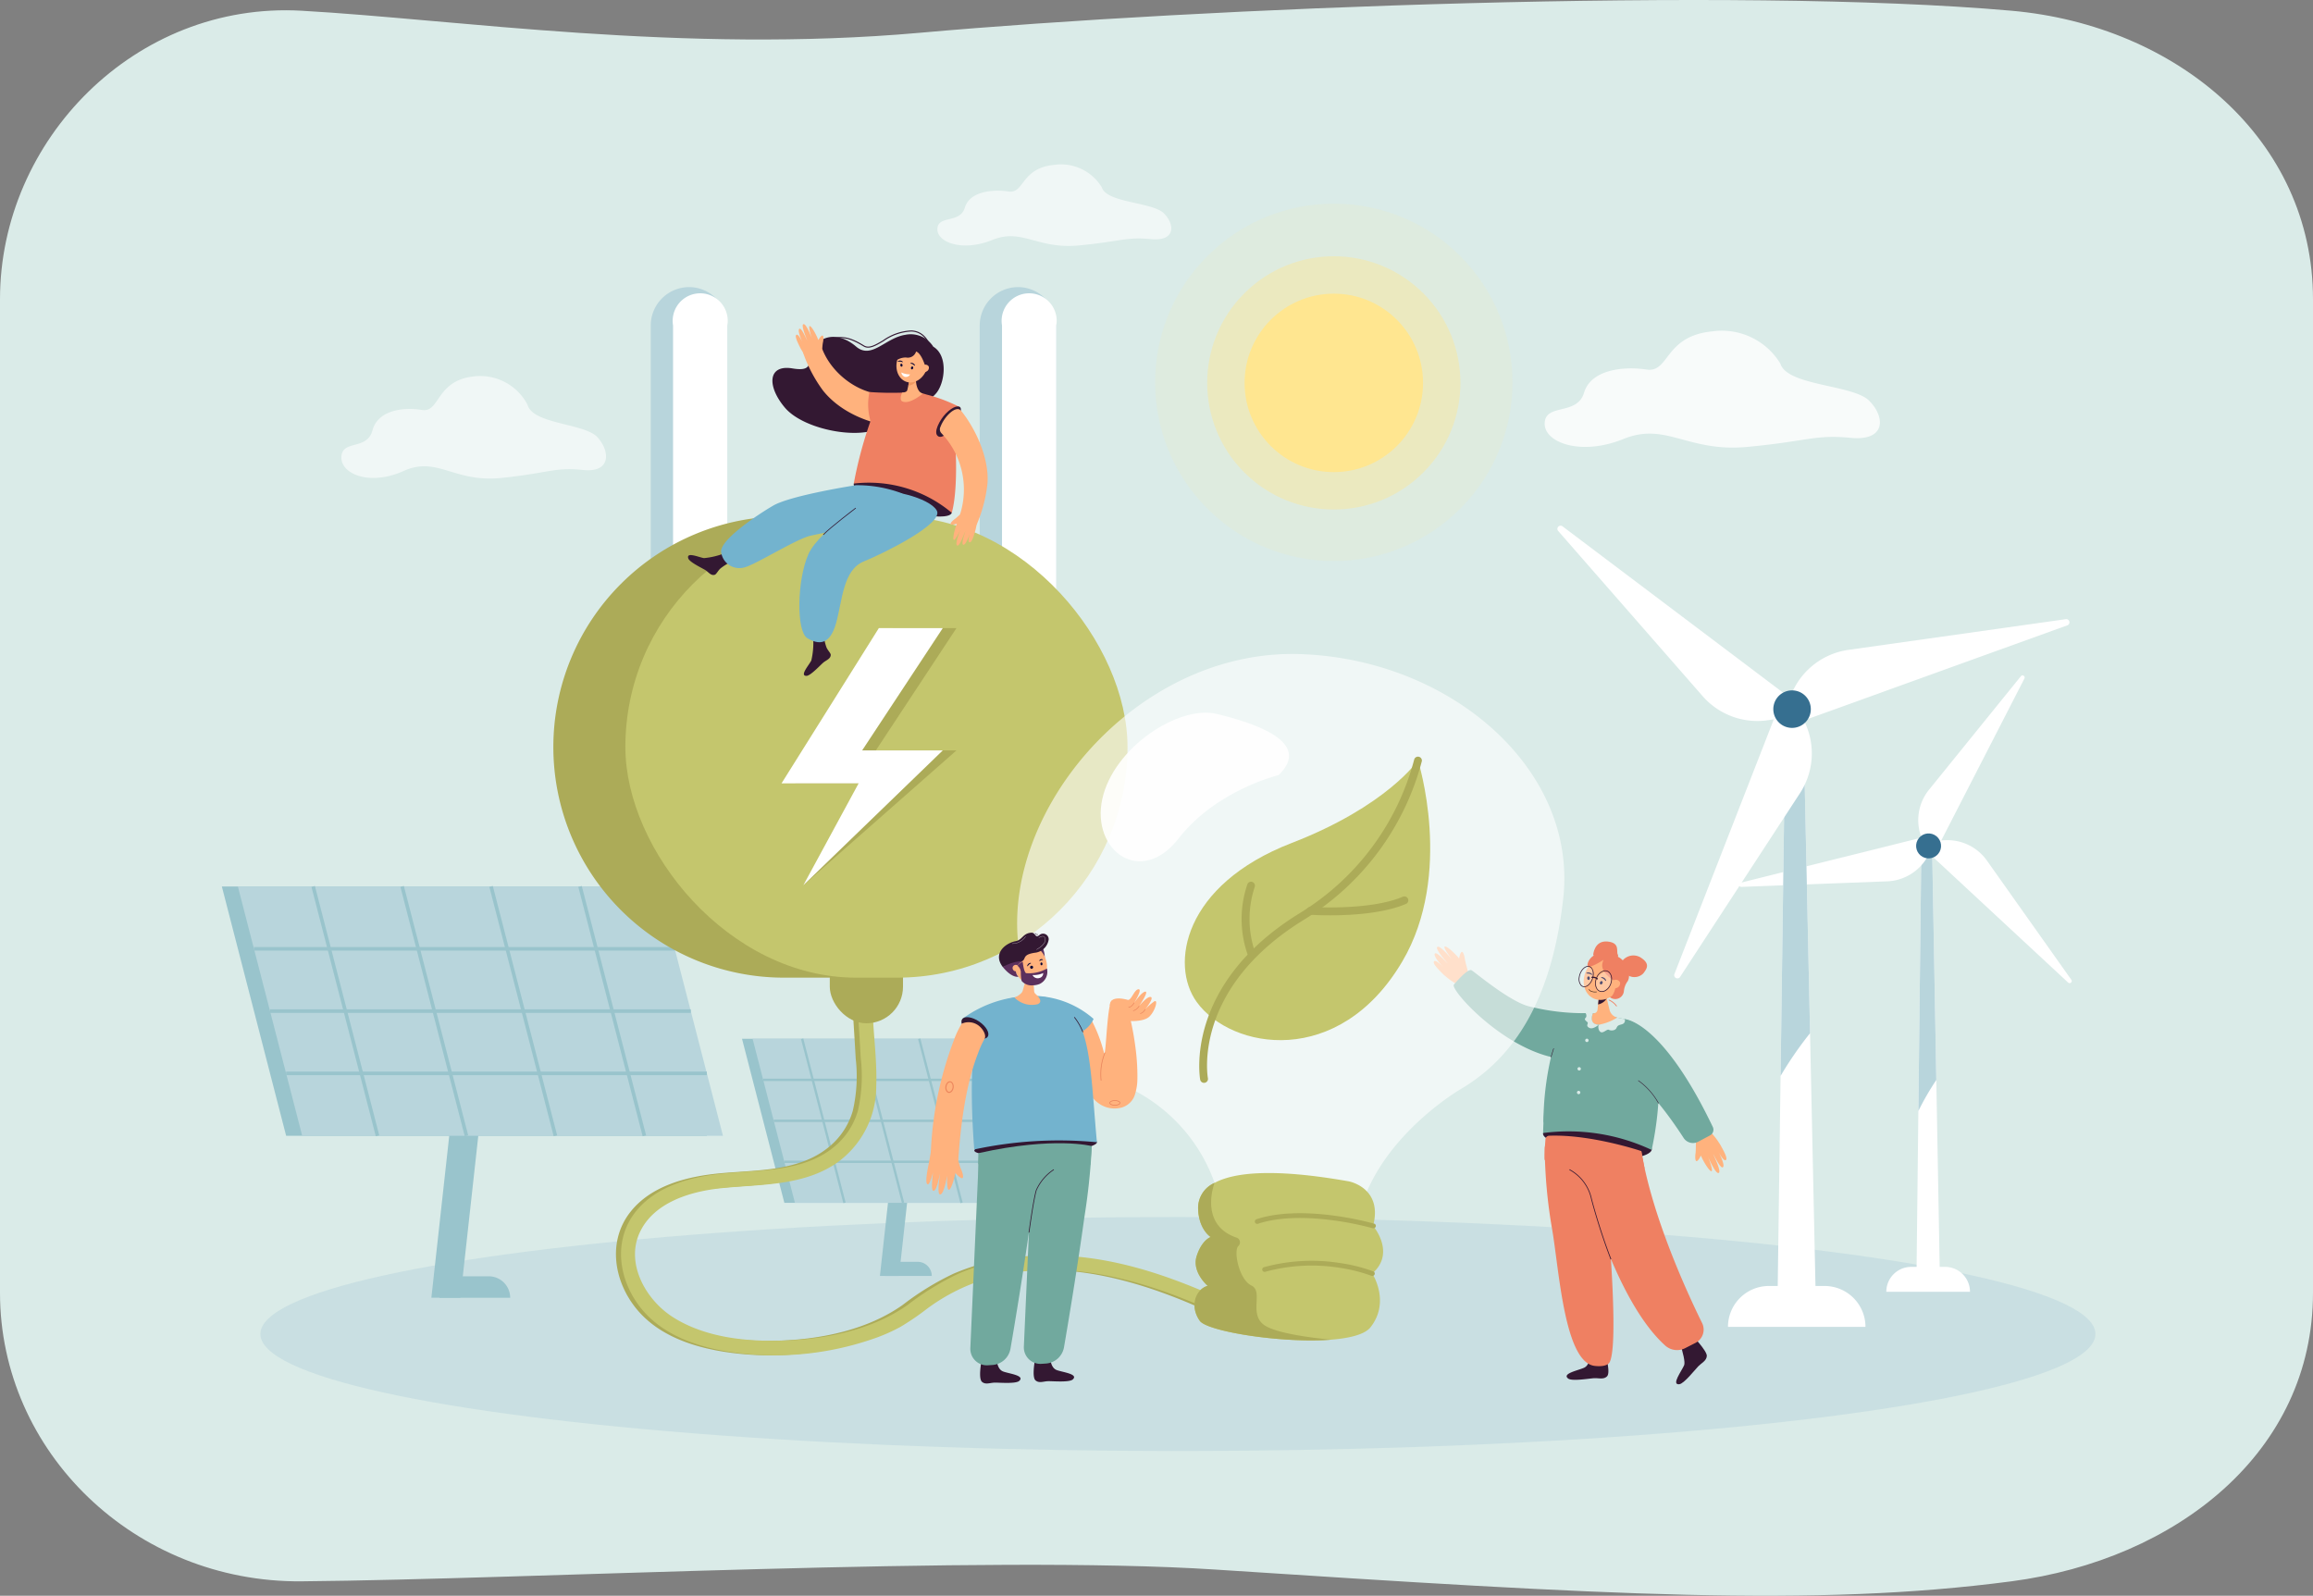 <svg xmlns="http://www.w3.org/2000/svg" width="295" height="203.517" viewBox="0 0 295 203.517">
  <rect x="0" y="0" width="295" height="203.517" fill="#808080" stroke="none"/>
  <g id="Grupo_878574" data-name="Grupo 878574" transform="translate(-1020 -7084.5)">
    <g id="Grupo_876750" data-name="Grupo 876750" transform="translate(887.756 7028.085)">
      <path id="Trazado_125866" data-name="Trazado 125866" d="M427.244,94.576V221.3c0,20.32-17.416,34.026-38.459,36.793-25.146,3.306-51.643,1.765-101.554-1.5-29.137-1.9-87.356,1.246-116.527,1.5-21.24.181-38.46-16.473-38.46-36.793V94.576c0-20.32,17.256-37.988,38.46-36.793,19.691,1.11,48.654,5.5,78.845,2.813,35.909-3.2,104.067-5.919,139.236-2.813C409.936,59.651,427.244,74.256,427.244,94.576Z" transform="translate(0 0)" fill="#daebe8"/>
      <ellipse id="Elipse_4988" data-name="Elipse 4988" cx="117.019" cy="14.919" rx="117.019" ry="14.919" transform="translate(165.456 211.632)" fill="#b8d5dc" opacity="0.5"/>
      <g id="Grupo_876681" data-name="Grupo 876681" transform="translate(160.533 169.41)">
        <path id="Trazado_125867" data-name="Trazado 125867" d="M602.866,1235.9h-3.706l3.318-30.07h3.706Z" transform="translate(-572.432 -1183.386)" fill="#99c4cc"/>
        <g id="Grupo_876680" data-name="Grupo 876680" transform="translate(0 0)">
          <path id="Trazado_125868" data-name="Trazado 125868" d="M434.193,1047.642H380.53l-8.2-31.8h53.664Z" transform="translate(-372.325 -1015.781)" fill="#99c4cc"/>
          <path id="Trazado_125869" data-name="Trazado 125869" d="M451.585,1047.642H397.922l-8.205-31.8H443.38Z" transform="translate(-387.667 -1015.781)" fill="#b8d5dc"/>
          <g id="Grupo_876673" data-name="Grupo 876673" transform="translate(4.102 7.787)">
            <rect id="Rectángulo_293866" data-name="Rectángulo 293866" width="53.664" height="0.456" fill="#99c4cc"/>
          </g>
          <g id="Grupo_876674" data-name="Grupo 876674" transform="translate(6.152 15.731)">
            <rect id="Rectángulo_293867" data-name="Rectángulo 293867" width="53.664" height="0.456" fill="#99c4cc"/>
          </g>
          <g id="Grupo_876675" data-name="Grupo 876675" transform="translate(8.201 23.674)">
            <rect id="Rectángulo_293868" data-name="Rectángulo 293868" width="53.663" height="0.456" fill="#99c4cc"/>
          </g>
          <g id="Grupo_876676" data-name="Grupo 876676" transform="translate(11.434 0)">
            <rect id="Rectángulo_293869" data-name="Rectángulo 293869" width="0.455" height="32.846" transform="translate(0 0.114) rotate(-14.467)" fill="#99c4cc"/>
          </g>
          <g id="Grupo_876677" data-name="Grupo 876677" transform="translate(22.78 0)">
            <rect id="Rectángulo_293870" data-name="Rectángulo 293870" width="0.455" height="32.846" transform="translate(0 0.114) rotate(-14.465)" fill="#99c4cc"/>
          </g>
          <g id="Grupo_876678" data-name="Grupo 876678" transform="translate(34.124)">
            <rect id="Rectángulo_293871" data-name="Rectángulo 293871" width="0.455" height="32.846" transform="translate(0 0.114) rotate(-14.467)" fill="#99c4cc"/>
          </g>
          <g id="Grupo_876679" data-name="Grupo 876679" transform="translate(45.47 0)">
            <rect id="Rectángulo_293872" data-name="Rectángulo 293872" width="0.455" height="32.846" transform="translate(0 0.114) rotate(-14.465)" fill="#99c4cc"/>
          </g>
        </g>
        <path id="Trazado_125870" data-name="Trazado 125870" d="M607.9,1437.8h6.281a2.736,2.736,0,0,1,2.736,2.736H607.9Z" transform="translate(-580.137 -1388.02)" fill="#99c4cc"/>
      </g>
      <g id="Grupo_876689" data-name="Grupo 876689" transform="translate(226.883 188.86)">
        <path id="Trazado_125871" data-name="Trazado 125871" d="M1087.089,1289.32h-2.438l2.183-19.784h2.438Z" transform="translate(-1067.065 -1259.036)" fill="#99c4cc"/>
        <path id="Trazado_125872" data-name="Trazado 125872" d="M976.114,1201.67H940.807l-5.4-20.925h35.307Z" transform="translate(-935.409 -1180.707)" fill="#99c4cc"/>
        <path id="Trazado_125873" data-name="Trazado 125873" d="M987.557,1201.67H952.25l-5.4-20.925h35.307Z" transform="translate(-945.503 -1180.707)" fill="#b8d5dc"/>
        <g id="Grupo_876682" data-name="Grupo 876682" transform="translate(2.699 5.123)">
          <rect id="Rectángulo_293873" data-name="Rectángulo 293873" width="35.307" height="0.301" fill="#99c4cc"/>
        </g>
        <g id="Grupo_876683" data-name="Grupo 876683" transform="translate(4.047 10.349)">
          <rect id="Rectángulo_293874" data-name="Rectángulo 293874" width="35.307" height="0.301" fill="#99c4cc"/>
        </g>
        <g id="Grupo_876684" data-name="Grupo 876684" transform="translate(5.396 15.576)">
          <rect id="Rectángulo_293875" data-name="Rectángulo 293875" width="35.306" height="0.301" fill="#99c4cc"/>
        </g>
        <g id="Grupo_876685" data-name="Grupo 876685" transform="translate(7.523 0)">
          <rect id="Rectángulo_293876" data-name="Rectángulo 293876" width="0.3" height="21.611" transform="translate(0 0.075) rotate(-14.464)" fill="#99c4cc"/>
        </g>
        <g id="Grupo_876686" data-name="Grupo 876686" transform="translate(14.987 0)">
          <rect id="Rectángulo_293877" data-name="Rectángulo 293877" width="0.3" height="21.611" transform="matrix(0.968, -0.25, 0.25, 0.968, 0, 0.075)" fill="#99c4cc"/>
        </g>
        <g id="Grupo_876687" data-name="Grupo 876687" transform="translate(22.452 0)">
          <rect id="Rectángulo_293878" data-name="Rectángulo 293878" width="0.3" height="21.611" transform="translate(0 0.075) rotate(-14.465)" fill="#99c4cc"/>
        </g>
        <g id="Grupo_876688" data-name="Grupo 876688" transform="translate(29.916 0)">
          <rect id="Rectángulo_293879" data-name="Rectángulo 293879" width="0.3" height="21.611" transform="matrix(0.968, -0.25, 0.25, 0.968, 0, 0.075)" fill="#99c4cc"/>
        </g>
        <path id="Trazado_125874" data-name="Trazado 125874" d="M1090.4,1422.154h4.133a1.8,1.8,0,0,1,1.8,1.8H1090.4Z" transform="translate(-1072.134 -1393.67)" fill="#99c4cc"/>
      </g>
      <g id="Grupo_876690" data-name="Grupo 876690" transform="translate(329.247 98.621)" opacity="0.8">
        <path id="Trazado_125875" data-name="Trazado 125875" d="M1834.2,418.772a8.726,8.726,0,0,0-8.652-4.123c-6.2.591-5.463,5.315-8.416,4.872s-7.087,0-7.973,2.953-4.873,1.329-5.02,3.839,4.577,4.282,10.04,2.067,8.121,1.721,15.8,1.008,8.629-1.6,13.174-1.156,4.437-2.669,2.369-4.736S1835.083,421.626,1834.2,418.772Z" transform="translate(-1804.132 -414.597)" fill="#fff"/>
      </g>
      <g id="Grupo_876691" data-name="Grupo 876691" transform="translate(251.795 77.402)" opacity="0.6">
        <path id="Trazado_125876" data-name="Trazado 125876" d="M1167.806,237.437a6.089,6.089,0,0,0-6.037-2.877c-4.327.412-3.812,3.709-5.872,3.4s-4.945,0-5.563,2.061-3.4.927-3.5,2.679,3.194,2.988,7.005,1.442,5.666,1.2,11.023.7,6.021-1.115,9.192-.806,3.1-1.862,1.653-3.3S1168.425,239.429,1167.806,237.437Z" transform="translate(-1146.829 -234.525)" fill="#fff"/>
      </g>
      <g id="Grupo_876692" data-name="Grupo 876692" transform="translate(175.788 104.375)" opacity="0.6">
        <path id="Trazado_125877" data-name="Trazado 125877" d="M525.526,467.1a6.8,6.8,0,0,0-6.831-3.623c-4.9.519-4.313,4.67-6.645,4.281s-5.6,0-6.3,2.595-3.847,1.168-3.964,3.373,3.614,3.762,7.927,1.816,6.412,1.512,12.474.886,6.813-1.4,10.4-1.015,3.5-2.345,1.871-4.161S526.225,469.608,525.526,467.1Z" transform="translate(-501.787 -463.432)" fill="#fff"/>
      </g>
      <g id="Grupo_876694" data-name="Grupo 876694" transform="translate(354.051 142.555)">
        <path id="Trazado_125878" data-name="Trazado 125878" d="M2209.525,1027.051h-3.009l.251-22.151.385-33.929h1.363l.54,29.974Z" transform="translate(-2183.906 -949.346)" fill="#fff"/>
        <path id="Trazado_125879" data-name="Trazado 125879" d="M2210.938,1000.944a34.592,34.592,0,0,0-2.288,3.956l.385-33.929h1.363Z" transform="translate(-2185.788 -949.345)" fill="#b8d5dc"/>
        <g id="Grupo_876693" data-name="Grupo 876693">
          <path id="Trazado_125880" data-name="Trazado 125880" d="M2209.459,809.7l-.614-1.859a6.167,6.167,0,0,1,1.062-5.812l11.715-14.476a.271.271,0,0,1,.452.294L2210.8,809.805A.73.73,0,0,1,2209.459,809.7Z" transform="translate(-2185.687 -787.45)" fill="#fff"/>
          <path id="Trazado_125881" data-name="Trazado 125881" d="M2215.968,965.867l1.956-.088a6.166,6.166,0,0,1,5.308,2.6l10.765,15.2a.271.271,0,0,1-.406.356L2215.5,967.132A.731.731,0,0,1,2215.968,965.867Z" transform="translate(-2191.627 -944.761)" fill="#fff"/>
          <path id="Trazado_125882" data-name="Trazado 125882" d="M2039.594,962.084l-1,1.686a6.166,6.166,0,0,1-5.075,3.026l-18.609.709a.271.271,0,0,1-.076-.534l23.95-5.967A.731.731,0,0,1,2039.594,962.084Z" transform="translate(-2014.633 -940.533)" fill="#fff"/>
          <circle id="Elipse_4989" data-name="Elipse 4989" cx="1.591" cy="1.591" r="1.591" transform="translate(22.012 22.397) rotate(-61.83)" fill="#366f90"/>
        </g>
        <path id="Trazado_125883" data-name="Trazado 125883" d="M2184.675,1430.81H2174a3.173,3.173,0,0,1,3.173-3.173h4.325a3.173,3.173,0,0,1,3.173,3.173Z" transform="translate(-2155.226 -1352.202)" fill="#fff"/>
      </g>
      <g id="Grupo_876696" data-name="Grupo 876696" transform="translate(330.875 123.459)">
        <path id="Trazado_125884" data-name="Trazado 125884" d="M2060.953,901.5h-4.945l.413-30.521.632-46.749h2.241l.886,41.3Z" transform="translate(-2027.958 -800.798)" fill="#fff"/>
        <path id="Trazado_125885" data-name="Trazado 125885" d="M2063.274,865.526a46.482,46.482,0,0,0-3.76,5.45l.633-46.749h2.24Z" transform="translate(-2031.051 -800.798)" fill="#b8d5dc"/>
        <g id="Grupo_876695" data-name="Grupo 876695">
          <path id="Trazado_125886" data-name="Trazado 125886" d="M1959.958,812.169l1.2,2.684a9.264,9.264,0,0,1-.7,8.85l-15.291,23.433a.407.407,0,0,1-.721-.371l13.482-34.548A1.1,1.1,0,0,1,1959.958,812.169Z" transform="translate(-1929.519 -789.588)" fill="#fff"/>
          <path id="Trazado_125887" data-name="Trazado 125887" d="M1847.718,649.769l-2.91.431a9.265,9.265,0,0,1-8.332-3.066l-18.42-21.063a.407.407,0,0,1,.552-.594l29.609,22.329A1.1,1.1,0,0,1,1847.718,649.769Z" transform="translate(-1817.951 -625.391)" fill="#fff"/>
          <path id="Trazado_125888" data-name="Trazado 125888" d="M2061.34,738.436l1.229-2.672a9.265,9.265,0,0,1,7.121-5.3l27.707-3.912a.407.407,0,0,1,.2.787l-34.882,12.59A1.1,1.1,0,0,1,2061.34,738.436Z" transform="translate(-2032.569 -714.626)" fill="#fff"/>
          <path id="Trazado_125889" data-name="Trazado 125889" d="M2056.047,804.753a2.391,2.391,0,1,1-3.306-.71A2.391,2.391,0,0,1,2056.047,804.753Z" transform="translate(-2024.11 -782.653)" fill="#366f90"/>
        </g>
        <path id="Trazado_125890" data-name="Trazado 125890" d="M2020.114,1453.537h-17.536a5.215,5.215,0,0,1,5.215-5.214h7.107a5.214,5.214,0,0,1,5.214,5.214Z" transform="translate(-1980.823 -1351.355)" fill="#fff"/>
      </g>
      <g id="Grupo_876697" data-name="Grupo 876697" transform="translate(210.803 173.817)">
        <path id="Trazado_125891" data-name="Trazado 125891" d="M828.584,1053.654c.189,5.576.636,11.139.941,16.708a19.647,19.647,0,0,1-.368,6.655,9.267,9.267,0,0,1-2.933,4.527c-3.87,3.276-9.325,3.009-14.068,3.461-4.1.39-8.706,1.533-11.375,4.931-2.924,3.725-2.108,8.783.739,12.3,3.109,3.839,8.264,5.246,12.971,5.756a38.335,38.335,0,0,0,16.371-1.8,22.3,22.3,0,0,0,3.719-1.605,33.922,33.922,0,0,0,3.351-2.282,24.626,24.626,0,0,1,6.564-3.495c10.037-3.422,20.7-.428,29.983,3.814,1.232.563,2.453,1.15,3.668,1.75,1.066.526,2.006-1.072.935-1.6-9.335-4.609-19.518-8.489-30.1-6.94a27.929,27.929,0,0,0-7.006,1.978,35.383,35.383,0,0,0-6.435,3.956c-4.393,3.119-10.1,4.333-15.41,4.559-4.89.208-10.39-.293-14.607-3-3.43-2.2-6.1-6.9-4.121-10.918,1.81-3.679,6.326-5.057,10.111-5.474,4.968-.548,10.32-.237,14.691-3.076a11.951,11.951,0,0,0,5.289-9.944c.1-2.69-.215-5.428-.383-8.111-.173-2.762-.356-5.524-.5-8.288q-.1-1.925-.169-3.851c-.04-1.189-1.893-1.194-1.853,0Z" transform="translate(-798.947 -1052.76)" fill="#acab58"/>
      </g>
      <g id="Grupo_876698" data-name="Grupo 876698" transform="translate(211.452 173.817)">
        <path id="Trazado_125892" data-name="Trazado 125892" d="M834.089,1053.654c.189,5.576.636,11.139.941,16.708a19.644,19.644,0,0,1-.368,6.655,9.265,9.265,0,0,1-2.933,4.527c-3.87,3.276-9.325,3.009-14.068,3.461-4.1.39-8.706,1.533-11.375,4.931-2.924,3.725-2.108,8.783.738,12.3,3.109,3.839,8.264,5.246,12.971,5.756a38.334,38.334,0,0,0,16.371-1.8,22.3,22.3,0,0,0,3.719-1.605,33.916,33.916,0,0,0,3.351-2.282A24.625,24.625,0,0,1,850,1098.8c10.036-3.422,20.7-.428,29.983,3.814,1.232.563,2.454,1.15,3.668,1.75,1.066.526,2.006-1.072.935-1.6-9.335-4.609-19.518-8.489-30.1-6.94a27.929,27.929,0,0,0-7.006,1.978,35.382,35.382,0,0,0-6.435,3.956c-4.393,3.119-10.1,4.333-15.409,4.559-4.89.208-10.39-.293-14.607-3-3.43-2.2-6.1-6.9-4.121-10.918,1.81-3.679,6.326-5.057,10.111-5.474,4.968-.548,10.32-.237,14.69-3.076A11.951,11.951,0,0,0,837,1073.9c.1-2.69-.215-5.428-.383-8.111-.173-2.762-.356-5.524-.5-8.288q-.1-1.925-.169-3.851c-.04-1.189-1.894-1.194-1.853,0Z" transform="translate(-804.453 -1052.76)" fill="#c4c66d"/>
      </g>
      <rect id="Rectángulo_293880" data-name="Rectángulo 293880" width="9.339" height="12.269" rx="4.67" transform="translate(238.074 174.654)" fill="#acab58"/>
      <g id="Grupo_876699" data-name="Grupo 876699" transform="translate(202.818 93.032)">
        <path id="Trazado_125893" data-name="Trazado 125893" d="M846.4,372.051v45.576a4.9,4.9,0,0,1-3.463,4.671,4.824,4.824,0,0,1-1.421.212,4.9,4.9,0,0,1-4.883-4.883V372.051a4.9,4.9,0,0,1,4.883-4.883,4.824,4.824,0,0,1,1.421.212,4.9,4.9,0,0,1,3.463,4.671Z" transform="translate(-824.211 -367.168)" fill="#b8d5dc"/>
        <path id="Trazado_125894" data-name="Trazado 125894" d="M867.674,373.642v45.576a3.619,3.619,0,1,1-6.925,0V373.642a3.511,3.511,0,1,1,6.925,0Z" transform="translate(-845.482 -368.759)" fill="#fff"/>
        <path id="Trazado_125895" data-name="Trazado 125895" d="M1202.452,372.051v45.576a4.9,4.9,0,0,1-3.463,4.671,4.821,4.821,0,0,1-1.42.212,4.9,4.9,0,0,1-4.883-4.883V372.051a4.9,4.9,0,0,1,4.883-4.883,4.821,4.821,0,0,1,1.42.212,4.9,4.9,0,0,1,3.463,4.671Z" transform="translate(-1138.306 -367.168)" fill="#b8d5dc"/>
        <path id="Trazado_125896" data-name="Trazado 125896" d="M1223.724,373.642v45.576a3.619,3.619,0,1,1-6.925,0V373.642a3.511,3.511,0,1,1,6.925,0Z" transform="translate(-1159.577 -368.759)" fill="#fff"/>
        <path id="Rectángulo_293881" data-name="Rectángulo 293881" d="M29.418,0h9.762A29.418,29.418,0,0,1,68.6,29.418v0A29.418,29.418,0,0,1,39.179,58.835H29.418A29.418,29.418,0,0,1,0,29.418v0A29.418,29.418,0,0,1,29.418,0Z" transform="translate(0 29.236)" fill="#acab58"/>
        <rect id="Rectángulo_293882" data-name="Rectángulo 293882" width="64.043" height="58.835" rx="29.418" transform="translate(9.186 29.236)" fill="#c4c66d"/>
      </g>
      <g id="Grupo_876700" data-name="Grupo 876700" transform="translate(231.921 136.523)">
        <path id="Trazado_125897" data-name="Trazado 125897" d="M994.045,769.059l8.8-13h-9.833l12.414-19.8h8.153l-10.283,15.6h10.283Z" transform="translate(-991.266 -736.263)" fill="#acab58"/>
        <path id="Trazado_125898" data-name="Trazado 125898" d="M980.948,769.059l7.054-13h-9.833l12.414-19.8h8.153l-10.284,15.6h10.284Z" transform="translate(-978.169 -736.263)" fill="#fff"/>
      </g>
      <g id="Grupo_876711" data-name="Grupo 876711" transform="translate(315.096 176.486)">
        <path id="Trazado_125899" data-name="Trazado 125899" d="M1967.271,1280.2c-.079.467-.032,1.444-.1,1.913-.031.2-.087.9.105.977.167.067.466-.439.579-.7.7,1.607,2.185,3.451.924.176h0c.129.274,1.01,2.313,1.379,2.017.271-.217-.5-1.876-.71-2.328l.011-.006c.248.444.927,1.823,1.2,1.63.354-.255-.575-2.007-.575-2.007s.737,1.471,1,1.029c.149-.249-.314-1.107-.609-1.637h0c-.062-.111-.117-.208-.156-.282a.9.9,0,0,0-.106-.156,8.03,8.03,0,0,0-1.024-1.328,1.026,1.026,0,0,0-1.215-.327A1.479,1.479,0,0,0,1967.271,1280.2Z" transform="translate(-1933.778 -1255.079)" fill="#ffb27d"/>
        <path id="Trazado_125900" data-name="Trazado 125900" d="M1688.44,1084.279c-.051-.471-.361-1.4-.421-1.866-.026-.2-.161-.888-.367-.907-.179-.017-.329.555-.366.839-1.113-1.34-3.037-2.684-.935.1l0,0c-.2-.226-1.6-1.93-1.873-1.54-.2.286.992,1.656,1.314,2.031l-.009.009c-.358-.355-1.385-1.484-1.592-1.221-.271.346,1.1,1.761,1.1,1.761s-1.108-1.2-1.24-.7c-.075.282.6.972,1.03,1.4h0l.227.225a.863.863,0,0,0,.144.119,7.831,7.831,0,0,0,1.345.981,1.018,1.018,0,0,0,1.255-.036A1.5,1.5,0,0,0,1688.44,1084.279Z" transform="translate(-1684.04 -1080.177)" fill="#ffb27d"/>
        <path id="Trazado_125901" data-name="Trazado 125901" d="M1830.886,1523.856s.039,1.074-.693,1.419-2.89.74-2.035,1.384c.491.37,2.673-.01,3.293-.045s1.219.194,1.656-.234c.48-.47-.163-2.641-.163-2.641a2.533,2.533,0,0,1-1,.315A2.036,2.036,0,0,1,1830.886,1523.856Z" transform="translate(-1811.002 -1470.912)" fill="#331832"/>
        <path id="Trazado_125902" data-name="Trazado 125902" d="M1944.355,1478.241s1.593,4.232,1.27,4.99-1.678,2.532-.622,2.426c.606-.061,1.989-1.839,2.429-2.29s1.036-.691,1.085-1.309c.054-.679-2.059-2.846-2.059-2.846s-.2-3.086-.555-2.744C1945.4,1476.96,1944.355,1478.241,1944.355,1478.241Z" transform="translate(-1913.682 -1429.186)" fill="#331832"/>
        <path id="Trazado_125903" data-name="Trazado 125903" d="M1856.682,1077.118s.124-1.853,1.812-1.7,1.088,1.3,1.331,1.663-.688,1.135-1.508,1.105S1856.682,1077.118,1856.682,1077.118Z" transform="translate(-1836.339 -1075.41)" fill="#ef8062"/>
        <path id="Trazado_125904" data-name="Trazado 125904" d="M1804.009,1288.554c.3-3.405,7.3.536,7.3.536s2.448,23.47,1.014,26.723c-.283.642-1.44.605-1.979.532-3.821-.517-4.5-12.235-5.387-17.4A63.078,63.078,0,0,1,1804.009,1288.554Z" transform="translate(-1789.846 -1262.216)" fill="#ef8062"/>
        <path id="Trazado_125905" data-name="Trazado 125905" d="M1816.241,1279c-.22.833-3.45,1.639-7.272.663s-6.8-1.987-6.577-2.82,3.554-1.171,7.376-.2S1816.461,1278.165,1816.241,1279Z" transform="translate(-1788.436 -1252.408)" fill="#331832"/>
        <path id="Trazado_125906" data-name="Trazado 125906" d="M1804.262,1157.244a12.09,12.09,0,0,1-1.784-1.07,7.086,7.086,0,0,1,6.356-3.123c.589.046,3.239.575,3.808.689,7.3,1.464,3.719,16.409,3.685,16.733a24.883,24.883,0,0,0-13.849-2.157A40.2,40.2,0,0,1,1804.262,1157.244Z" transform="translate(-1788.522 -1143.882)" fill="#71a99e"/>
        <path id="Trazado_125907" data-name="Trazado 125907" d="M1816.362,1287.541s-6.41-2.162-11.757-1.957a.479.479,0,0,0-.466.431s-.149,1.916-.116,2.554c.073,1.413,12.752,1.184,12.752,1.184Z" transform="translate(-1789.881 -1260.806)" fill="#ef8062"/>
        <path id="Trazado_125908" data-name="Trazado 125908" d="M1858.217,1117.628a2.83,2.83,0,0,1-2.349.911c-1.438-.033-.735-1.45-.735-1.45a.521.521,0,0,0,.588-.509l.045-.418.022-.207.072-.661.064-.594.263-2.437.607,2.5.1.425.356,1.466a1.352,1.352,0,0,0,.958.971Z" transform="translate(-1834.82 -1107.922)" fill="#ffb27d"/>
        <path id="Trazado_125909" data-name="Trazado 125909" d="M1863.081,1137.093a1.7,1.7,0,0,1-1.109.766l.072-.661C1862.462,1137.128,1863.081,1137.093,1863.081,1137.093Z" transform="translate(-1841.006 -1129.825)" fill="#331832"/>
        <path id="Trazado_125910" data-name="Trazado 125910" d="M1876.186,1118.645a2.646,2.646,0,0,0-.386,1.169,1.107,1.107,0,0,1-1.881.647c-.023-.057.891-1.891.891-1.891l.524-.051Z" transform="translate(-1851.545 -1113.44)" fill="#ef8062"/>
        <ellipse id="Elipse_4990" data-name="Elipse 4990" cx="2.836" cy="2.373" rx="2.836" ry="2.373" transform="translate(18.22 6.204) rotate(-63.811)" fill="#ffb27d"/>
        <path id="Trazado_125911" data-name="Trazado 125911" d="M1852.591,1088.693c.024.106-.93,1.277,1.468,2.739s2.246-2.2.4-3.115c-2.665-1.318-3.873.261-3.905,1.011S1852.591,1088.693,1852.591,1088.693Z" transform="translate(-1830.933 -1086.349)" fill="#ef8062"/>
        <path id="Trazado_125912" data-name="Trazado 125912" d="M1877.256,1113.9a2.641,2.641,0,0,1-.31,2.443s.9-.364,1.02-.595a9.742,9.742,0,0,0,.359-1.16Z" transform="translate(-1854.216 -1109.365)" fill="#ef8062"/>
        <path id="Trazado_125913" data-name="Trazado 125913" d="M1875.684,1117.982a.6.6,0,0,1-.789-.293.62.62,0,0,1,.476-.711.6.6,0,0,1,.789.293A.62.62,0,0,1,1875.684,1117.982Z" transform="translate(-1852.389 -1112.043)" fill="#ffb27d"/>
        <g id="Grupo_876701" data-name="Grupo 876701" transform="translate(21.36 4.544)">
          <path id="Trazado_125914" data-name="Trazado 125914" d="M1865.335,1114.068a.052.052,0,0,1,.036-.092.6.6,0,0,1,.574.424.052.052,0,0,1-.033.066.06.06,0,0,1-.069-.033.944.944,0,0,0-.476-.352A.055.055,0,0,1,1865.335,1114.068Z" transform="translate(-1865.315 -1113.975)" fill="#080435"/>
        </g>
        <path id="Trazado_125915" data-name="Trazado 125915" d="M1864.225,1118.557a.206.206,0,0,1-.244.143.2.2,0,0,1-.068-.273.206.206,0,0,1,.244-.143A.2.2,0,0,1,1864.225,1118.557Z" transform="translate(-1842.697 -1113.224)" fill="#080435"/>
        <g id="Grupo_876702" data-name="Grupo 876702" transform="translate(19.47 3.95)">
          <path id="Trazado_125916" data-name="Trazado 125916" d="M1849.317,1109.076a.054.054,0,0,1-.035-.033.051.051,0,0,1,.032-.067.6.6,0,0,1,.693.182.051.051,0,0,1,0,.074.06.06,0,0,1-.076-.005.954.954,0,0,0-.575-.152A.057.057,0,0,1,1849.317,1109.076Z" transform="translate(-1849.279 -1108.933)" fill="#080435"/>
        </g>
        <path id="Trazado_125917" data-name="Trazado 125917" d="M1850.546,1113.473c0,.125-.075.225-.168.224s-.169-.1-.17-.229.075-.225.168-.224S1850.546,1113.348,1850.546,1113.473Z" transform="translate(-1830.628 -1108.786)" fill="#080435"/>
        <path id="Trazado_125918" data-name="Trazado 125918" d="M1861.809,1109.592a1.476,1.476,0,0,1-1.111,1.349c-.529.046-.888-.484-.8-1.184a1.476,1.476,0,0,1,1.111-1.35C1861.534,1108.362,1861.894,1108.892,1861.809,1109.592Z" transform="translate(-1839.162 -1104.517)" fill="#fff" opacity="0.3"/>
        <ellipse id="Elipse_4991" data-name="Elipse 4991" cx="1.291" cy="0.795" rx="1.291" ry="0.795" transform="translate(18.194 5.362) rotate(-65.118)" fill="#fff" opacity="0.3"/>
        <g id="Grupo_876703" data-name="Grupo 876703" transform="translate(20.591 3.695)">
          <path id="Trazado_125919" data-name="Trazado 125919" d="M1860.844,1108.428a1.86,1.86,0,0,0,.066-.271c.006-.032.011-.064.014-.1.006-.054.01-.107.012-.161a1.218,1.218,0,0,0-.311-.9.756.756,0,0,0-.613-.227.883.883,0,0,0-.143.024,1.485,1.485,0,0,0-.923.88,1.5,1.5,0,0,0-.059.154,1.836,1.836,0,0,0-.087.383,1.732,1.732,0,0,0,0,.367,1.128,1.128,0,0,0,.3.7.767.767,0,0,0,.306.192.768.768,0,0,0,.307.036.933.933,0,0,0,.329-.09,1.535,1.535,0,0,0,.67-.677c.018-.031.034-.063.049-.1A1.906,1.906,0,0,0,1860.844,1108.428Zm-1.85.54a1.219,1.219,0,0,1-.106-.4,1.556,1.556,0,0,1,0-.349,1.837,1.837,0,0,1,.076-.348,1.54,1.54,0,0,1,.059-.156,1.378,1.378,0,0,1,.889-.844.716.716,0,0,1,.377.014.668.668,0,0,1,.271.169.957.957,0,0,1,.236.427,1.27,1.27,0,0,1,.039.215s0,.008,0,.012a.017.017,0,0,1,0,.007.886.886,0,0,1,.006.117,1.518,1.518,0,0,1-.01.215,1.68,1.68,0,0,1-.043.234c-.013.052-.028.1-.045.151s-.039.1-.061.153h0a1.5,1.5,0,0,1-.643.725.861.861,0,0,1-.339.1.686.686,0,0,1-.344-.06.671.671,0,0,1-.2-.14.854.854,0,0,1-.167-.242Z" transform="translate(-1858.79 -1106.766)" fill="#331832"/>
        </g>
        <g id="Grupo_876704" data-name="Grupo 876704" transform="translate(18.496 3.134)">
          <path id="Trazado_125920" data-name="Trazado 125920" d="M1842.738,1103.63c.014-.035.026-.069.038-.1l-.034,0a2.018,2.018,0,0,1-.234.523l0,0c.012-.017.024-.034.035-.051l.005-.008c.014-.02.027-.042.039-.063s.038-.064.056-.1.034-.066.05-.1S1842.725,1103.664,1842.738,1103.63Zm0,0c.014-.035.026-.069.038-.1l-.034,0a2.018,2.018,0,0,1-.234.523l0,0c.012-.017.024-.034.035-.051l.005-.008c.014-.02.027-.042.039-.063s.038-.064.056-.1.034-.066.05-.1S1842.725,1103.664,1842.738,1103.63Zm0,0c.014-.035.026-.069.038-.1l-.034,0a2.018,2.018,0,0,1-.234.523l0,0c.012-.017.024-.034.035-.051l.005-.008c.014-.02.027-.042.039-.063s.038-.064.056-.1.034-.066.05-.1S1842.725,1103.664,1842.738,1103.63Zm0,0c.014-.035.026-.069.038-.1l-.034,0a2.018,2.018,0,0,1-.234.523l0,0c.012-.017.024-.034.035-.051l.005-.008c.014-.02.027-.042.039-.063s.038-.064.056-.1.034-.066.05-.1S1842.725,1103.664,1842.738,1103.63Zm0,0c.014-.035.026-.069.038-.1l-.034,0a2.018,2.018,0,0,1-.234.523l0,0c.012-.017.024-.034.035-.051l.005-.008c.014-.02.027-.042.039-.063s.038-.064.056-.1.034-.066.05-.1S1842.725,1103.664,1842.738,1103.63Zm0,0c.014-.035.026-.069.038-.1l-.034,0a2.018,2.018,0,0,1-.234.523l0,0c.012-.017.024-.034.035-.051l.005-.008c.014-.02.027-.042.039-.063s.038-.064.056-.1.034-.066.05-.1S1842.725,1103.664,1842.738,1103.63Zm0,0c.014-.035.026-.069.038-.1l-.034,0a2.018,2.018,0,0,1-.234.523l0,0c.012-.017.024-.034.035-.051l.005-.008c.014-.02.027-.042.039-.063s.038-.064.056-.1.034-.066.05-.1S1842.725,1103.664,1842.738,1103.63Zm0,0c.014-.035.026-.069.038-.1l-.034,0a2.018,2.018,0,0,1-.234.523l0,0c.012-.017.024-.034.035-.051l.005-.008c.014-.02.027-.042.039-.063s.038-.064.056-.1.034-.066.05-.1S1842.725,1103.664,1842.738,1103.63Zm.1-.107c.015-.052.028-.106.038-.16.006-.029.01-.058.015-.087a1.3,1.3,0,0,0-.252-1.085.65.65,0,0,0-.174-.127.577.577,0,0,0-.161-.052.607.607,0,0,0-.124-.006h0l-.032,0c-.506.045-1.006.677-1.113,1.41a1.3,1.3,0,0,0,.253,1.085.614.614,0,0,0,.19.135.588.588,0,0,0,.264.051h0l.034,0a.923.923,0,0,0,.529-.256h0a1.788,1.788,0,0,0,.41-.574A1.991,1.991,0,0,0,1842.836,1103.523Zm-.342.55a1.425,1.425,0,0,1-.343.369.775.775,0,0,1-.328.148h0l-.012,0a.291.291,0,0,1-.042.006.382.382,0,0,1-.049,0,.5.5,0,0,1-.369-.158,1.2,1.2,0,0,1-.231-.994s0,0,0,0,0,0,0,0v-.011c.1-.7.566-1.3,1.035-1.337a.536.536,0,0,1,.089,0,.48.48,0,0,1,.167.042.528.528,0,0,1,.162.115l.011.012a.894.894,0,0,1,.2.413,1.621,1.621,0,0,1,.014.586c-.005.033-.01.066-.017.1-.011.056-.025.113-.041.168a2.018,2.018,0,0,1-.234.523A.2.2,0,0,0,1842.494,1104.073Zm.244-.443c.014-.035.026-.069.038-.1l-.034,0a2.018,2.018,0,0,1-.234.523l0,0c.012-.017.024-.034.035-.051l.005-.008c.014-.02.027-.042.039-.063s.038-.064.056-.1.034-.066.05-.1S1842.725,1103.664,1842.738,1103.63Zm0,0c.014-.035.026-.069.038-.1l-.034,0a2.018,2.018,0,0,1-.234.523l0,0c.012-.017.024-.034.035-.051l.005-.008c.014-.02.027-.042.039-.063s.038-.064.056-.1.034-.066.05-.1S1842.725,1103.664,1842.738,1103.63Zm0,0c.014-.035.026-.069.038-.1l-.034,0a2.018,2.018,0,0,1-.234.523l0,0c.012-.017.024-.034.035-.051l.005-.008c.014-.02.027-.042.039-.063s.038-.064.056-.1.034-.066.05-.1S1842.725,1103.664,1842.738,1103.63Zm0,0c.014-.035.026-.069.038-.1l-.034,0a2.018,2.018,0,0,1-.234.523l0,0c.012-.017.024-.034.035-.051l.005-.008c.014-.02.027-.042.039-.063s.038-.064.056-.1.034-.066.05-.1S1842.725,1103.664,1842.738,1103.63Zm0,0c.014-.035.026-.069.038-.1l-.034,0a2.018,2.018,0,0,1-.234.523l0,0c.012-.017.024-.034.035-.051l.005-.008c.014-.02.027-.042.039-.063s.038-.064.056-.1.034-.066.05-.1S1842.725,1103.664,1842.738,1103.63Zm0,0c.014-.035.026-.069.038-.1l-.034,0a2.018,2.018,0,0,1-.234.523l0,0c.012-.017.024-.034.035-.051l.005-.008c.014-.02.027-.042.039-.063s.038-.064.056-.1.034-.066.05-.1S1842.725,1103.664,1842.738,1103.63Zm0,0c.014-.035.026-.069.038-.1l-.034,0a2.018,2.018,0,0,1-.234.523l0,0c.012-.017.024-.034.035-.051l.005-.008c.014-.02.027-.042.039-.063s.038-.064.056-.1.034-.066.05-.1S1842.725,1103.664,1842.738,1103.63Z" transform="translate(-1841.01 -1102.006)" fill="#331832"/>
        </g>
        <g id="Grupo_876705" data-name="Grupo 876705" transform="translate(20.118 4.49)">
          <path id="Trazado_125921" data-name="Trazado 125921" d="M1854.823,1113.677a.084.084,0,0,1-.047-.055.08.08,0,0,1,.061-.1.94.94,0,0,1,.726.2.08.08,0,0,1,.017.114.085.085,0,0,1-.117.014.772.772,0,0,0-.585-.171A.085.085,0,0,1,1854.823,1113.677Z" transform="translate(-1854.774 -1113.513)" fill="#331832"/>
        </g>
        <path id="Trazado_125922" data-name="Trazado 125922" d="M1886.929,1091.137a1.788,1.788,0,0,1,2.423-.7c1.445.881.746,1.575.418,2.056a1.6,1.6,0,0,1-1.873.309C1887.175,1092.414,1886.929,1091.137,1886.929,1091.137Z" transform="translate(-1863.022 -1088.431)" fill="#ef8062"/>
        <g id="Grupo_876706" data-name="Grupo 876706" transform="translate(22.313 7.42)">
          <path id="Trazado_125923" data-name="Trazado 125923" d="M1874.4,1139.247a.051.051,0,0,1-.043-.023,2.271,2.271,0,0,0-.931-.741.051.051,0,0,1-.027-.066.048.048,0,0,1,.067-.028,2.328,2.328,0,0,1,.977.78.051.051,0,0,1-.015.071A.054.054,0,0,1,1874.4,1139.247Z" transform="translate(-1873.399 -1138.384)" fill="#ef8062"/>
        </g>
        <g id="Grupo_876707" data-name="Grupo 876707" transform="translate(19.791 6.088)">
          <path id="Trazado_125924" data-name="Trazado 125924" d="M1852.769,1127.458c-.245,0-.626-.05-.766-.341a.028.028,0,0,1,.013-.037.03.03,0,0,1,.036.012c.191.4.923.3.927.3a.032.032,0,0,1,.031.023.028.028,0,0,1-.023.032A1.781,1.781,0,0,1,1852.769,1127.458Z" transform="translate(-1852 -1127.077)" fill="#020202"/>
        </g>
        <path id="Trazado_125925" data-name="Trazado 125925" d="M1848.755,1152.7s-.63,1.385.735,1.45c0,0-.734.679-1.229.388s-.009-.527-.219-.718-.441-.331-.223-.543.014-.6.014-.6A2.005,2.005,0,0,1,1848.755,1152.7Z" transform="translate(-1828.444 -1143.534)" fill="#daebe8"/>
        <path id="Trazado_125926" data-name="Trazado 125926" d="M1848.48,1181.009a.215.215,0,1,0-.219.2A.211.211,0,0,0,1848.48,1181.009Z" transform="translate(-1828.725 -1168.379)" fill="#daebe8"/>
        <path id="Trazado_125927" data-name="Trazado 125927" d="M1839.543,1237.425a.215.215,0,1,0-.219.2A.211.211,0,0,0,1839.543,1237.425Z" transform="translate(-1820.841 -1218.147)" fill="#daebe8"/>
        <path id="Trazado_125928" data-name="Trazado 125928" d="M1840.127,1211.784a.215.215,0,1,0-.219.2A.211.211,0,0,0,1840.127,1211.784Z" transform="translate(-1821.356 -1195.527)" fill="#daebe8"/>
        <path id="Trazado_125929" data-name="Trazado 125929" d="M1718.072,1117.444a38.23,38.23,0,0,0-.969,8.471l5.395-14.057a28.725,28.725,0,0,1-7.242-.872c-2.463-.613-6.856-4.335-7.316-4.6-.5-.288-2.267,1.842-2.267,1.842C1705.277,1108.919,1711.482,1115.868,1718.072,1117.444Z" transform="translate(-1703.108 -1102.711)" fill="#71a99e"/>
        <path id="Trazado_125930" data-name="Trazado 125930" d="M1881.649,1159.532s4.7.107,11.233,13.741a.823.823,0,0,1-.344,1.08l-1.518.809a1.419,1.419,0,0,1-1.865-.494c-1.377-2.127-4.527-6.676-7.106-8.02C1878.645,1164.872,1881.649,1159.532,1881.649,1159.532Z" transform="translate(-1857.285 -1149.62)" fill="#71a99e"/>
        <path id="Trazado_125931" data-name="Trazado 125931" d="M1864.655,1157.787l.968.206a.489.489,0,0,1-.318.637c-.48.144-.575.142-.736.495s-.754.355-.96.226-.582.328-.92.32-.525-.592-.384-.973A6.3,6.3,0,0,0,1864.655,1157.787Z" transform="translate(-1841.258 -1148.08)" fill="#daebe8"/>
        <g id="Grupo_876708" data-name="Grupo 876708" transform="translate(26.079 17.718)">
          <path id="Trazado_125932" data-name="Trazado 125932" d="M1907.956,1228.725a.033.033,0,0,1-.03-.019,8.729,8.729,0,0,0-2.552-2.866.034.034,0,0,1-.008-.047.034.034,0,0,1,.046-.008,8.844,8.844,0,0,1,2.574,2.894.034.034,0,0,1-.016.044Z" transform="translate(-1905.359 -1225.778)" fill="#331832"/>
        </g>
        <g id="Grupo_876709" data-name="Grupo 876709" transform="translate(14.931 13.629)">
          <path id="Trazado_125933" data-name="Trazado 125933" d="M1810.784,1192.215a.02.02,0,0,1-.01,0,.033.033,0,0,1-.022-.042l.333-1.071a.037.037,0,0,1,.042-.022.032.032,0,0,1,.022.041l-.333,1.071A.034.034,0,0,1,1810.784,1192.215Z" transform="translate(-1810.751 -1191.078)" fill="#331832"/>
        </g>
        <path id="Trazado_125934" data-name="Trazado 125934" d="M1837.7,1301.075s4.139,18.37,11.414,24.94a2.268,2.268,0,0,0,2.559.335l1.332-.679a1.9,1.9,0,0,0,.818-2.529c-1.884-3.823-6.354-13.5-7.748-21.924Z" transform="translate(-1819.593 -1274.484)" fill="#ef8062"/>
        <g id="Grupo_876710" data-name="Grupo 876710" transform="translate(17.294 29.054)">
          <path id="Trazado_125935" data-name="Trazado 125935" d="M1836.08,1333.488a77.455,77.455,0,0,1-2.481-7.68,5.543,5.543,0,0,0-2.788-3.739l.038-.086a5.649,5.649,0,0,1,2.84,3.8,77.372,77.372,0,0,0,2.479,7.666Z" transform="translate(-1830.81 -1321.983)" fill="#331832"/>
        </g>
      </g>
      <g id="Grupo_876720" data-name="Grupo 876720" transform="translate(219.995 97.757)">
        <g id="Grupo_876712" data-name="Grupo 876712" transform="translate(10.766 1.309)">
          <path id="Trazado_125936" data-name="Trazado 125936" d="M988.834,419.942a3.4,3.4,0,0,0-3.568-1.512c-2.541.386-4.3,3.177-6.273,1.5s-4.058-1.6-5.272-.078.329,3.395-2.844,2.864-3.267,2.269-.98,4.988,8.937,4.046,11.875,2.708,6.269-3.191,7.408-4.5S990.771,421.093,988.834,419.942Z" transform="translate(-968.321 -418.379)" fill="#331832"/>
        </g>
        <g id="Grupo_876713" data-name="Grupo 876713" transform="translate(17.618 0.799)">
          <path id="Trazado_125937" data-name="Trazado 125937" d="M1039.771,416.441c0-.022-.477-2.183-2.441-2.247a6.668,6.668,0,0,0-3.552,1.245c-.982.58-1.83,1.081-2.528.658-1.741-1.054-3.008-1.464-4.714-.61l-.062-.123c1.937-.969,3.4-.262,4.847.615.628.38,1.4-.079,2.387-.659a6.723,6.723,0,0,1,3.626-1.264c2.073.068,2.566,2.334,2.571,2.357Z" transform="translate(-1026.474 -414.054)" fill="#331832"/>
        </g>
        <g id="Grupo_876714" data-name="Grupo 876714" transform="translate(19.35 3.226)">
          <path id="Trazado_125938" data-name="Trazado 125938" d="M1043.848,436.733a4.39,4.39,0,0,1-2.67-1.2.024.024,0,0,1,0-.033.027.027,0,0,1,.032,0c1.633,1.363,3.168,1.567,4.11.549a3.338,3.338,0,0,1,3.6-1.057,1.794,1.794,0,0,0,1.952-.335.023.023,0,0,1,.032,0,.022.022,0,0,1,0,.032,1.806,1.806,0,0,1-1.245.5,2,2,0,0,1-.757-.155,3.3,3.3,0,0,0-3.549,1.046A1.976,1.976,0,0,1,1043.848,436.733Z" transform="translate(-1041.169 -434.646)" fill="#331832"/>
        </g>
        <g id="Grupo_876715" data-name="Grupo 876715" transform="translate(14.662 3.162)">
          <path id="Trazado_125939" data-name="Trazado 125939" d="M1003.957,439.435a18.153,18.153,0,0,1-2.569-4.884l2.455-.443c1.347,3.48,5.248,6.12,8.625,5.76l2.744,3.913C1013.267,444.51,1007.144,443.411,1003.957,439.435Z" transform="translate(-1001.388 -434.108)" fill="#ffb27d"/>
        </g>
        <path id="Trazado_125940" data-name="Trazado 125940" d="M996.862,411.213c.095-.4.1-1.237.192-1.636.038-.173.125-.767-.042-.844-.145-.067-.438.35-.552.568-.541-1.418-1.761-3.083-.812-.2h0c-.1-.242-.776-2.041-1.12-1.808-.252.171.348,1.637.508,2.037l-.01,0c-.2-.4-.728-1.616-.978-1.465-.328.2.406,1.754.406,1.754s-.578-1.3-.835-.939c-.145.205.221.967.456,1.438h0c.049.1.093.185.124.251a.768.768,0,0,0,.086.14,6.965,6.965,0,0,0,.841,1.2.932.932,0,0,0,1.063.348A1.266,1.266,0,0,0,996.862,411.213Z" transform="translate(-979.841 -407.272)" fill="#ffb27d"/>
        <path id="Trazado_125941" data-name="Trazado 125941" d="M1003.55,740.061a9.877,9.877,0,0,1-.248,2.737c-.3.6-1.518,1.951-.628,1.963.511.007,1.749-1.343,2.138-1.677s.943-.473.967-.988c.011-.244-.4-.588-.561-1.016a7.33,7.33,0,0,1-.355-1.566s-.644-.722-.953-.47A1.219,1.219,0,0,0,1003.55,740.061Z" transform="translate(-987.578 -699.904)" fill="#331832"/>
        <path id="Trazado_125942" data-name="Trazado 125942" d="M1068.778,579.958c-.233.783-3.219.583-6.67-.446s-6.058-2.5-5.825-3.28,3.22-.583,6.67.446S1069.011,579.176,1068.778,579.958Z" transform="translate(-1035.14 -555.902)" fill="#331832"/>
        <path id="Trazado_125943" data-name="Trazado 125943" d="M881.613,654.331a9.573,9.573,0,0,1-2.622.622c-.647-.1-2.251-.829-2.009.02.139.487,1.75,1.238,2.173,1.5s.71.746,1.2.608c.231-.066.433-.566.787-.85a7.3,7.3,0,0,1,1.358-.827s.489-.837.167-1.051A1.164,1.164,0,0,0,881.613,654.331Z" transform="translate(-876.957 -625.114)" fill="#331832"/>
        <path id="Trazado_125944" data-name="Trazado 125944" d="M1066.8,486.557a4.157,4.157,0,0,0-4.052-2.716c-1.552-.042-3.016-.1-3.944,2.555a52.418,52.418,0,0,0-2.415,8.743,16.445,16.445,0,0,1,12.495,3.726c.725-2.462.681-7.981.187-11.757C1068.919,485.928,1067.07,487.4,1066.8,486.557Z" transform="translate(-1035.249 -474.808)" fill="#ef8062"/>
        <path id="Trazado_125945" data-name="Trazado 125945" d="M1083.694,482.7l-.75,3.048s-9.522,1.187-10.3-.217a7.7,7.7,0,0,1-.54-4.795,40.065,40.065,0,0,0,4.155.08,6.413,6.413,0,0,1,3.1.236A20.143,20.143,0,0,1,1083.694,482.7Z" transform="translate(-1048.966 -472.081)" fill="#ef8062"/>
        <path id="Trazado_125946" data-name="Trazado 125946" d="M1148.662,496.439c.24.35-.1,1.581-.824,2.435-.759.891-1.516,1.553-2.007,1.239-.692-.443.236-2.131.979-2.892C1147.781,496.228,1148.491,496.189,1148.662,496.439Z" transform="translate(-1113.934 -485.818)" fill="#331832"/>
        <path id="Trazado_125947" data-name="Trazado 125947" d="M1107.335,452.835c-.431-.211-.027-1.113-.027-1.113.374-.034.619-.081.682-.365l.077-.349.038-.173.122-.552.109-.5.449-2.033.26,2.169.044.369s.053,1.345.871,1.546C1109.99,451.824,1108.273,453.294,1107.335,452.835Z" transform="translate(-1080.014 -442.985)" fill="#ffb27d"/>
        <path id="Trazado_125948" data-name="Trazado 125948" d="M1116.339,469.174a1.408,1.408,0,0,1-.985.543l.122-.552C1115.827,469.145,1116.339,469.174,1116.339,469.174Z" transform="translate(-1087.263 -461.866)" fill="#f09962"/>
        <path id="Trazado_125949" data-name="Trazado 125949" d="M1128.8,450.685a2.3,2.3,0,0,0-.186,1.029c-.016,1.062-1.266,1.134-1.471.769-.025-.045.519-1.7.519-1.7l.424-.1Z" transform="translate(-1097.66 -445.566)" fill="#331832"/>
        <ellipse id="Elipse_4992" data-name="Elipse 4992" cx="2.408" cy="1.967" rx="2.408" ry="1.967" transform="translate(26.013 6.807) rotate(-73.397)" fill="#ffb27d"/>
        <g id="Grupo_876716" data-name="Grupo 876716" transform="translate(28.376 4.942)">
          <path id="Trazado_125950" data-name="Trazado 125950" d="M1117.794,449.3a.044.044,0,0,1,.019-.082.487.487,0,0,1,.518.288.044.044,0,0,1-.019.06.05.05,0,0,1-.06-.02.771.771,0,0,0-.43-.24A.043.043,0,0,1,1117.794,449.3Z" transform="translate(-1117.772 -449.215)" fill="#080435"/>
        </g>
        <path id="Trazado_125951" data-name="Trazado 125951" d="M1118.54,453.251c-.027.1-.11.169-.185.15a.172.172,0,0,1-.087-.221c.027-.1.11-.169.184-.15A.172.172,0,0,1,1118.54,453.251Z" transform="translate(-1089.827 -447.635)" fill="#080435"/>
        <g id="Grupo_876717" data-name="Grupo 876717" transform="translate(26.763 4.643)">
          <path id="Trazado_125952" data-name="Trazado 125952" d="M1104.125,446.823a.045.045,0,0,1-.032-.023.044.044,0,0,1,.019-.06.487.487,0,0,1,.589.071.045.045,0,0,1,0,.063.049.049,0,0,1-.063,0,.771.771,0,0,0-.489-.06A.045.045,0,0,1,1104.125,446.823Z" transform="translate(-1104.088 -446.672)" fill="#080435"/>
        </g>
        <path id="Trazado_125953" data-name="Trazado 125953" d="M1107.025,450.235c.014.105-.036.2-.113.208s-.151-.067-.165-.172.036-.2.113-.208S1107.01,450.13,1107.025,450.235Z" transform="translate(-1079.668 -445.02)" fill="#080435"/>
        <path id="Trazado_125954" data-name="Trazado 125954" d="M1107.81,459.544a.7.7,0,0,0,.429.556.6.6,0,0,0,.687-.308A2.537,2.537,0,0,1,1107.81,459.544Z" transform="translate(-1080.608 -453.385)" fill="#fff"/>
        <path id="Trazado_125955" data-name="Trazado 125955" d="M1007.474,588.773s-7.44,4.515-8.877,7.8-1.554,9.821-.114,10.679,2.876.912,3.67-1.957.87-6.747,3.516-7.829,10.253-4.847,9.316-6.5S1008.618,588.043,1007.474,588.773Z" transform="translate(-983.26 -567.199)" fill="#73b3ce"/>
        <path id="Trazado_125956" data-name="Trazado 125956" d="M929.9,581.572s-8.28,1.285-10.545,2.607-6.722,4.379-6.636,5.875a2.34,2.34,0,0,0,2.89,2.023c1.315-.256,6.591-3.6,8.47-4.054a78.476,78.476,0,0,1,10.674-1.608l1.095-3.779A16.265,16.265,0,0,0,929.9,581.572Z" transform="translate(-908.5 -561.032)" fill="#73b3ce"/>
        <g id="Grupo_876718" data-name="Grupo 876718" transform="translate(17.22 23.417)">
          <path id="Trazado_125957" data-name="Trazado 125957" d="M1023.16,609.473l-.066-.064c.858-.911,4.111-3.383,4.144-3.408l.055.072C1027.261,606.1,1024.013,608.566,1023.16,609.473Z" transform="translate(-1023.094 -606.001)" fill="#331832"/>
        </g>
        <path id="Trazado_125958" data-name="Trazado 125958" d="M1100.975,427.014a1.1,1.1,0,0,1-1.278.761,2.156,2.156,0,0,0-1.767.882l.537-2.764,2.529-.2,1.409.625.191,2.4-.216,1.086-.23-.917S1101.657,427.209,1100.975,427.014Z" transform="translate(-1071.891 -423.522)" fill="#331832"/>
        <path id="Trazado_125959" data-name="Trazado 125959" d="M1129.48,452.053a.486.486,0,0,1-.68-.153.534.534,0,0,1,.311-.654.486.486,0,0,1,.681.153A.534.534,0,0,1,1129.48,452.053Z" transform="translate(-1099.094 -446.001)" fill="#ffb27d"/>
        <g id="Grupo_876719" data-name="Grupo 876719" transform="translate(32.126 10.833)">
          <path id="Trazado_125960" data-name="Trazado 125960" d="M1155.672,508.641a18.15,18.15,0,0,1-1.4,5.338l-2.111-1.33a10.431,10.431,0,0,0-2.374-10.376.711.711,0,0,1-.11-.817c.487-1.316,2-2.819,2.63-2.036C1153.979,501.489,1155.893,505.238,1155.672,508.641Z" transform="translate(-1149.601 -499.204)" fill="#ffb27d"/>
        </g>
        <path id="Trazado_125961" data-name="Trazado 125961" d="M1162.974,607.248c-.337.228-.912.842-1.245,1.077-.145.1-.61.482-.538.651.062.148.559.037.791-.047-.558,1.411-.781,3.464.463.7l0,0c-.089.246-.8,2.03-.393,2.09.3.044.848-1.443,1-1.846l.011,0c-.122.424-.553,1.684-.267,1.741.376.075.884-1.568.884-1.568s-.453,1.352-.017,1.257c.245-.054.489-.863.634-1.369h0c.031-.106.057-.2.078-.269a.79.79,0,0,0,.031-.161,6.971,6.971,0,0,0,.187-1.451.932.932,0,0,0-.549-.974A1.266,1.266,0,0,0,1162.974,607.248Z" transform="translate(-1127.692 -583.482)" fill="#ffb27d"/>
      </g>
      <g id="Grupo_876729" data-name="Grupo 876729" transform="translate(261.968 139.821)">
        <g id="Grupo_876724" data-name="Grupo 876724">
          <g id="Grupo_876723" data-name="Grupo 876723">
            <path id="Trazado_125962" data-name="Trazado 125962" d="M1269.425,764.269c-19.168-.72-35.5,16.687-36.234,33.183-.459,10.368,5.355,17.908,14.5,22.258a21.3,21.3,0,0,1,11.879,18.791l16.725.628c.5-11.2,11.928-18.47,13.39-19.354,6.985-4.092,11.688-11.572,13.128-24.334C1304.66,779.027,1288.593,764.989,1269.425,764.269Z" transform="translate(-1233.165 -764.248)" fill="#fff" opacity="0.6"/>
            <path id="Trazado_125963" data-name="Trazado 125963" d="M1447.821,1338.831s2.353,3.568-.216,6.847c-.718.917-2.63,1.4-5.044,1.59-6.224.482-15.776-1.045-16.735-2.407-1.33-1.892-.529-4.01,1.005-4.464,0,0-2.058-1.749-1.4-3.8s1.781-2.422,1.781-2.422-1.575-.98-1.6-3.743a3.491,3.491,0,0,1,2.1-3.162c2.452-1.333,7.471-1.907,17.134-.193,0,0,4.361.814,3.086,5.677C1447.926,1332.748,1450.881,1336.184,1447.821,1338.831Z" transform="translate(-1402.53 -1259.813)" fill="#c4c66d"/>
            <path id="Trazado_125964" data-name="Trazado 125964" d="M1346.309,835.729s-7.951,1.9-12.763,8.09-11.151,1.552-9.737-5.013,9.762-12.042,14.591-10.876S1350.671,831.522,1346.309,835.729Z" transform="translate(-1312.951 -820.287)" fill="#fff" opacity="0.9"/>
            <g id="Grupo_876721" data-name="Grupo 876721" transform="translate(31.26 77.394)">
              <path id="Trazado_125965" data-name="Trazado 125965" d="M1512.515,1422.987a.3.3,0,0,1-.143-.021,20.613,20.613,0,0,0-4.091-1.022,22.413,22.413,0,0,0-9.438.517.3.3,0,0,1-.168-.586,23.034,23.034,0,0,1,9.717-.531,20.729,20.729,0,0,1,4.207,1.057.3.3,0,0,1-.084.586Z" transform="translate(-1498.455 -1421.059)" fill="#acab58"/>
            </g>
            <g id="Grupo_876722" data-name="Grupo 876722" transform="translate(30.319 71.324)">
              <path id="Trazado_125966" data-name="Trazado 125966" d="M1505.576,1371.462a.3.3,0,0,1-.114-.01,39.284,39.284,0,0,0-5.121-1.01c-2.657-.347-6.456-.55-9.47.452a.3.3,0,1,1-.192-.578c3.126-1.039,7.028-.833,9.751-.477a39.841,39.841,0,0,1,5.2,1.028.3.3,0,0,1-.054.6Z" transform="translate(-1490.471 -1369.548)" fill="#acab58"/>
            </g>
            <path id="Trazado_125967" data-name="Trazado 125967" d="M1442.561,1356.669c-6.224.482-15.776-1.045-16.735-2.408-1.33-1.893-.529-4.01,1.005-4.464,0,0-2.058-1.749-1.4-3.8s1.781-2.422,1.781-2.422-1.575-.98-1.6-3.743a3.49,3.49,0,0,1,2.1-3.162h0s-2.091,5.349,2.85,7a.636.636,0,0,1,.166,1.07c-.618.66.123,4.283,1.688,5.024s-.371,3.582,1.606,5.024C1435.539,1355.886,1440.4,1356.463,1442.561,1356.669Z" transform="translate(-1402.53 -1269.214)" fill="#acab58"/>
          </g>
        </g>
        <g id="Grupo_876728" data-name="Grupo 876728" transform="translate(21.386 13.065)">
          <path id="Trazado_125968" data-name="Trazado 125968" d="M1416.177,910.188c-3.421-4.734-1.729-14.921,12.1-20.27,12.194-4.716,16.12-10.548,16.12-10.548s4.6,14.478-2,25.656C1434.353,918.67,1420.6,916.313,1416.177,910.188Z" transform="translate(-1414.66 -878.87)" fill="#c4c66d"/>
          <g id="Grupo_876725" data-name="Grupo 876725" transform="translate(1.84)">
            <path id="Trazado_125969" data-name="Trazado 125969" d="M1430.884,916.758a.5.5,0,0,1-.489-.4c-.023-.12-2.19-12.085,12.7-21.245a32.738,32.738,0,0,0,14.591-19.581.5.5,0,0,1,.98.189,33.762,33.762,0,0,1-15.049,20.24c-14.3,8.8-12.261,20.09-12.239,20.2a.5.5,0,0,1-.392.586A.46.46,0,0,1,1430.884,916.758Z" transform="translate(-1430.272 -875.125)" fill="#acab58"/>
          </g>
          <g id="Grupo_876726" data-name="Grupo 876726" transform="translate(7.275 15.968)">
            <path id="Trazado_125970" data-name="Trazado 125970" d="M1477.579,1020.184a.5.5,0,0,1-.477-.355,13.719,13.719,0,0,1,.019-8.892.5.5,0,0,1,.916.4,12.991,12.991,0,0,0,.019,8.209.5.5,0,0,1-.333.622A.523.523,0,0,1,1477.579,1020.184Z" transform="translate(-1476.401 -1010.637)" fill="#acab58"/>
          </g>
          <g id="Grupo_876727" data-name="Grupo 876727" transform="translate(15.532 17.844)">
            <path id="Trazado_125971" data-name="Trazado 125971" d="M1549.464,1028.985c-1.428,0-2.416-.065-2.526-.073a.5.5,0,0,1-.463-.532.489.489,0,0,1,.532-.463c.073,0,7.558.5,11.766-1.313a.5.5,0,0,1,.394.918C1556.286,1028.759,1552.117,1028.985,1549.464,1028.985Z" transform="translate(-1546.474 -1026.562)" fill="#acab58"/>
          </g>
        </g>
      </g>
      <g id="Grupo_876748" data-name="Grupo 876748" transform="translate(250.392 175.37)">
        <g id="Grupo_876745" data-name="Grupo 876745" transform="translate(0)">
          <g id="Grupo_876730" data-name="Grupo 876730" transform="translate(17.884 8.566)">
            <path id="Trazado_125972" data-name="Trazado 125972" d="M1292.383,1152.461a3.412,3.412,0,0,1-1.373-.487c-1.394-.857-2.33-2.667-3.032-5.87a15.619,15.619,0,0,0-1.278-3.27l3.143-1.686a19.09,19.09,0,0,1,1.619,4.192c.244,1.113.374-5.91.975-6.574.369-.407,1.854.263,1.854.263a35.49,35.49,0,0,1,1.178,5.571,27.342,27.342,0,0,1,.261,4.146,6.816,6.816,0,0,1-.271,1.823,2.5,2.5,0,0,1-1.745,1.8A3.552,3.552,0,0,1,1292.383,1152.461Z" transform="translate(-1286.699 -1138.634)" fill="#ffb27d"/>
          </g>
          <g id="Grupo_876731" data-name="Grupo 876731" transform="translate(23.348 21.36)">
            <path id="Trazado_125973" data-name="Trazado 125973" d="M1333.756,1247.9c-.386,0-.689-.149-.69-.341a.221.221,0,0,1,.071-.156.929.929,0,0,1,.622-.188h.005c.386,0,.689.149.69.341s-.3.344-.693.344Zm0-.592a.843.843,0,0,0-.556.16.129.129,0,0,0-.044.09c0,.117.245.247.6.247h.006c.354,0,.6-.131.6-.25s-.245-.247-.6-.247Z" transform="translate(-1333.066 -1247.21)" fill="#e9845c"/>
          </g>
          <g id="Grupo_876732" data-name="Grupo 876732" transform="translate(22.201 15.287)">
            <path id="Trazado_125974" data-name="Trazado 125974" d="M1323.418,1199.261a.048.048,0,0,1-.046-.042,7.333,7.333,0,0,1,.487-3.516.042.042,0,0,1,.062-.022.046.046,0,0,1,.022.061,7.232,7.232,0,0,0-.479,3.466.047.047,0,0,1-.041.051Z" transform="translate(-1323.332 -1195.675)" fill="#e9845c"/>
          </g>
          <g id="Grupo_876736" data-name="Grupo 876736" transform="translate(23.398 7.21)">
            <path id="Trazado_125975" data-name="Trazado 125975" d="M1335.908,1131.177s1.91.162,2.657-.583,1.139-2.262.578-1.9a6.956,6.956,0,0,0-1.15,1.026s1.192-1.475.726-1.6-1.49,1.163-1.49,1.163,1.279-1.868.8-1.848-1.441,1.446-1.441,1.446,1.12-1.785.564-1.749-.916,1.482-1.382,1.352-2.274-.574-2.274.732Z" transform="translate(-1333.495 -1127.13)" fill="#ffb27d"/>
            <g id="Grupo_876733" data-name="Grupo 876733" transform="translate(3.852 2.553)">
              <path id="Trazado_125976" data-name="Trazado 125976" d="M1366.227,1149.365a.039.039,0,0,1,0-.077c.306-.019.573-.467.575-.471a.038.038,0,0,1,.054-.014.039.039,0,0,1,.014.052c-.012.021-.29.488-.637.51Z" transform="translate(-1366.188 -1148.797)" fill="#e9845c"/>
            </g>
            <g id="Grupo_876734" data-name="Grupo 876734" transform="translate(2.971 2.113)">
              <path id="Trazado_125977" data-name="Trazado 125977" d="M1358.749,1145.723a.038.038,0,0,1-.037-.029.037.037,0,0,1,.027-.047,1.317,1.317,0,0,0,.7-.568.039.039,0,1,1,.068.039,1.366,1.366,0,0,1-.747.6Z" transform="translate(-1358.71 -1145.059)" fill="#e9845c"/>
            </g>
            <g id="Grupo_876735" data-name="Grupo 876735" transform="translate(2.374 1.71)">
              <path id="Trazado_125978" data-name="Trazado 125978" d="M1353.69,1142.271h-.007a.038.038,0,0,1-.038-.04.038.038,0,0,1,.039-.037h.007c.323,0,.636-.526.638-.532a.037.037,0,0,1,.053-.014.039.039,0,0,1,.015.052C1354.383,1141.724,1354.058,1142.271,1353.69,1142.271Z" transform="translate(-1353.645 -1141.642)" fill="#e9845c"/>
            </g>
          </g>
          <path id="Trazado_125979" data-name="Trazado 125979" d="M1253.188,1527.855s.055,1.065.784,1.346,2.825.5,2.063,1.2c-.437.405-2.555.208-3.151.224s-1.148.291-1.6-.1c-.5-.426-.071-2.623-.071-2.623a2.382,2.382,0,0,0,.984.229A1.9,1.9,0,0,0,1253.188,1527.855Z" transform="translate(-1237.358 -1473.426)" fill="#331832"/>
          <path id="Trazado_125980" data-name="Trazado 125980" d="M1249.2,1253.553a81.123,81.123,0,0,1-1.012,14.07c-.928,6.689-2.055,13.435-2.61,16.669a2.511,2.511,0,0,1-2.289,2.1l-.616.041a2.108,2.108,0,0,1-2.218-2.224l.97-21.806.19-7.174Z" transform="translate(-1228.019 -1231.446)" fill="#71a99e"/>
          <path id="Trazado_125981" data-name="Trazado 125981" d="M1195.24,1529.418s.055,1.065.784,1.346,2.825.5,2.063,1.2c-.437.405-2.555.208-3.151.224s-1.149.291-1.6-.1c-.5-.426-.071-2.623-.071-2.623a2.38,2.38,0,0,0,.983.229A1.9,1.9,0,0,0,1195.24,1529.418Z" transform="translate(-1186.239 -1474.805)" fill="#331832"/>
          <path id="Trazado_125982" data-name="Trazado 125982" d="M1191.255,1255.115a81.136,81.136,0,0,1-1.012,14.07c-.928,6.689-2.055,13.435-2.61,16.669a2.511,2.511,0,0,1-2.289,2.1l-.616.041a2.107,2.107,0,0,1-2.218-2.224l.97-21.806.19-7.174Z" transform="translate(-1176.9 -1232.824)" fill="#71a99e"/>
          <path id="Trazado_125983" data-name="Trazado 125983" d="M1186.841,1288.767c.031.58,3.545.715,7.88.463s7.786-.946,7.755-1.526-3.531-.826-7.866-.574S1186.81,1288.187,1186.841,1288.767Z" transform="translate(-1180.723 -1260.98)" fill="#331832"/>
          <path id="Trazado_125984" data-name="Trazado 125984" d="M1185.064,1137.784s.685-3.061,6.345-3.245c8.162-.265,7.608,7.256,8.671,18.635a51.208,51.208,0,0,0-15.643.92S1183.417,1142.478,1185.064,1137.784Z" transform="translate(-1178.327 -1126.45)" fill="#73b3ce"/>
          <path id="Trazado_125985" data-name="Trazado 125985" d="M1174.265,1137.22l3.752,1.946s8.115.517,10.255.1a3.443,3.443,0,0,0,2.686-2.006,11.848,11.848,0,0,0-6.26-2.834c-.367-.05-.747-.084-1.141-.1a11.178,11.178,0,0,0-1.965.092A14.842,14.842,0,0,0,1174.265,1137.22Z" transform="translate(-1169.629 -1126.266)" fill="#73b3ce"/>
          <path id="Trazado_125986" data-name="Trazado 125986" d="M1231.417,1097.6l.39-1.391.114-.4.668-2.38.159,2.346.1,1.408.03.446c.021.3.207.361.439.618.094.1.694.735.041,1.045a3.073,3.073,0,0,1-2.973-.829S1231.291,1098.049,1231.417,1097.6Z" transform="translate(-1219.132 -1090.185)" fill="#ffb27d"/>
          <path id="Trazado_125987" data-name="Trazado 125987" d="M1205.58,1294.158s-4.738-1.256-14.423.9l-.037,1.4,14.286.12Z" transform="translate(-1184.498 -1266.946)" fill="#71a99e"/>
          <ellipse id="Elipse_4993" data-name="Elipse 4993" cx="0.984" cy="1.972" rx="0.984" ry="1.972" transform="matrix(0.566, -0.825, 0.825, 0.566, 4.008, 11.848)" fill="#331832"/>
          <g id="Grupo_876737" data-name="Grupo 876737" transform="translate(0.54 11.419)">
            <path id="Trazado_125988" data-name="Trazado 125988" d="M1143.033,1180.491c.239-3.756.833-9.354,2.506-13.645a12.84,12.84,0,0,1,.858-1.913c.248-.439-.243-1.376-.989-1.809a2.126,2.126,0,0,0-1.935-.093,11.331,11.331,0,0,0-1.018,2.16,45.118,45.118,0,0,0-2.95,15.251Z" transform="translate(-1139.505 -1162.845)" fill="#ffb27d"/>
          </g>
          <g id="Grupo_876743" data-name="Grupo 876743" transform="translate(9.265)">
            <path id="Trazado_125989" data-name="Trazado 125989" d="M1254.757,1082.2a3.1,3.1,0,0,1,.259,1.262c0,.732-1.07-.847-1.07-.847Z" transform="translate(-1249.186 -1080.286)" fill="#5c305d"/>
            <ellipse id="Elipse_4994" data-name="Elipse 4994" cx="2.099" cy="2.531" rx="2.099" ry="2.531" transform="translate(1.163 2.345) rotate(-19.09)" fill="#ffb27d"/>
            <path id="Trazado_125990" data-name="Trazado 125990" d="M1215.345,1069.975l.974-.308a.739.739,0,0,0,.47-.436c.138-.361.35-.575,1.285-.731a1.992,1.992,0,0,0,1.817-1.7.717.717,0,0,0-1.217-.536c-.529.421-.426-.365-1.01-.327-1.091.072-1.121.931-2,1.083-1.146.2-3.008,1.484-1.629,3.29Z" transform="translate(-1213.552 -1065.938)" fill="#331832"/>
            <g id="Grupo_876738" data-name="Grupo 876738" transform="translate(3.6 3.85)">
              <path id="Trazado_125991" data-name="Trazado 125991" d="M1244.567,1098.689a.043.043,0,0,0,.013-.036.043.043,0,0,0-.047-.037.46.46,0,0,0-.424.372.043.043,0,0,0,.03.052.047.047,0,0,0,.052-.03.729.729,0,0,1,.352-.309A.042.042,0,0,0,1244.567,1098.689Z" transform="translate(-1244.107 -1098.616)" fill="#080435"/>
            </g>
            <path id="Trazado_125992" data-name="Trazado 125992" d="M1247.212,1102.329c.046.091.136.137.2.1a.193.193,0,1,0-.2-.1Z" transform="translate(-1243.223 -1097.834)" fill="#080435"/>
            <g id="Grupo_876739" data-name="Grupo 876739" transform="translate(5.147 3.368)">
              <path id="Trazado_125993" data-name="Trazado 125993" d="M1257.662,1094.635a.032.032,0,0,0,.018-.025.052.052,0,0,0-.028-.053.3.3,0,0,0-.415.135.05.05,0,0,0,.011.058.032.032,0,0,0,.047,0,.445.445,0,0,1,.344-.113A.029.029,0,0,0,1257.662,1094.635Z" transform="translate(-1257.232 -1094.52)" fill="#080435"/>
            </g>
            <path id="Trazado_125994" data-name="Trazado 125994" d="M1258.391,1098.334c.008.1.074.179.147.173s.126-.093.119-.194-.074-.179-.147-.173S1258.383,1098.233,1258.391,1098.334Z" transform="translate(-1253.107 -1094.346)" fill="#080435"/>
            <path id="Trazado_125995" data-name="Trazado 125995" d="M1217.7,1097.457s.992,1.342,1.989,1.25c0,0-1.02-.968.5-2A5.4,5.4,0,0,0,1217.7,1097.457Z" transform="translate(-1217.21 -1093.083)" fill="#5c305d"/>
            <path id="Trazado_125996" data-name="Trazado 125996" d="M1228.5,1101.647a.411.411,0,1,0-.281-.544A.434.434,0,0,0,1228.5,1101.647Z" transform="translate(-1226.466 -1096.737)" fill="#ffb27d"/>
            <path id="Trazado_125997" data-name="Trazado 125997" d="M1234.3,1097.365s.123,1.272.424,1.455a4.587,4.587,0,0,0,2.661-.588l.005,0a1.708,1.708,0,0,1-.945,1.972,2.406,2.406,0,0,1-.81.166h0a1.66,1.66,0,0,1-1.473-.561,4.832,4.832,0,0,1-.1-1.13,1.1,1.1,0,0,0-.423-.8A1.618,1.618,0,0,1,1234.3,1097.365Z" transform="translate(-1231.276 -1093.662)" fill="#5c305d"/>
            <g id="Grupo_876740" data-name="Grupo 876740" transform="translate(4.584 0.04)">
              <path id="Trazado_125998" data-name="Trazado 125998" d="M1252.757,1066.5a.313.313,0,0,1-.3-.21l.055-.017a.25.25,0,0,0,.245.169.411.411,0,0,0,.1-.011l.012.055A.453.453,0,0,1,1252.757,1066.5Z" transform="translate(-1252.457 -1066.276)" fill="#331832"/>
            </g>
            <g id="Grupo_876741" data-name="Grupo 876741" transform="translate(4.774 0.442)">
              <path id="Trazado_125999" data-name="Trazado 125999" d="M1254.084,1071.41l-.014-.025c.013-.007,1.187-.633,1.106-1.289a.431.431,0,0,0-.168-.35c-.147-.08-.362.019-.55.105-.03.014-.058.028-.086.039l-.011-.025.084-.039c.2-.091.415-.192.577-.1a.459.459,0,0,1,.183.372C1255.288,1070.768,1254.133,1071.384,1254.084,1071.41Z" transform="translate(-1254.07 -1069.688)" fill="#fff"/>
            </g>
            <g id="Grupo_876742" data-name="Grupo 876742" transform="translate(1.674 0.486)">
              <path id="Trazado_126000" data-name="Trazado 126000" d="M1227.763,1070.994v-.028a2.075,2.075,0,0,0,1.706-.9l.025.014A2.1,2.1,0,0,1,1227.763,1070.994Z" transform="translate(-1227.762 -1070.065)" fill="#fff"/>
            </g>
          </g>
          <g id="Grupo_876744" data-name="Grupo 876744" transform="translate(2.418 18.943)">
            <path id="Trazado_126001" data-name="Trazado 126001" d="M1155.929,1228.187a.336.336,0,0,1-.052,0,.432.432,0,0,1-.287-.178.872.872,0,0,1-.136-.633h0a.933.933,0,0,1,.216-.493.456.456,0,0,1,.411-.174c.289.039.479.4.424.813C1156.451,1227.9,1156.2,1228.187,1155.929,1228.187Zm.1-1.346a.353.353,0,0,0-.254.131.785.785,0,0,0-.18.419h0a.732.732,0,0,0,.11.529.3.3,0,0,0,.195.124h.032c.2,0,.394-.24.437-.549.045-.332-.092-.626-.3-.655Z" transform="translate(-1155.444 -1226.699)" fill="#ec865c"/>
          </g>
          <path id="Trazado_126002" data-name="Trazado 126002" d="M1135.522,1301.538a15.9,15.9,0,0,1,3.129.309c.238.5.481,1.606.709,2.115.1.221.38.986.173,1.113-.18.11-.693-.393-.908-.661-.3,1.566-1.158,3.727-1.052.389h-.005c-.071.333-.422,2.42-.907,2.355-.369-.05-.1-2.014.01-2.563l-.015,0c-.16.548-.43,2.191-.849,2.094-.357-.083-.027-2.363-.027-2.363s-.452,1.858-.755,1.5c-.278-.326.1-2.078.207-2.609C1135.347,1302.663,1135.522,1301.538,1135.522,1301.538Z" transform="translate(-1134.923 -1273.777)" fill="#ffb27d"/>
        </g>
        <g id="Grupo_876746" data-name="Grupo 876746" transform="translate(18.836 10.745)">
          <path id="Trazado_126003" data-name="Trazado 126003" d="M1295.857,1159.079a7.413,7.413,0,0,0-1.081-1.891l.073-.058a7.544,7.544,0,0,1,1.1,1.921Z" transform="translate(-1294.776 -1157.13)" fill="#331832"/>
        </g>
        <g id="Grupo_876747" data-name="Grupo 876747" transform="translate(13.042 30.172)">
          <path id="Trazado_126004" data-name="Trazado 126004" d="M1245.695,1330.069l-.093-.011c.005-.04.531-3.978.928-5.392a6.167,6.167,0,0,1,2.262-2.672l.051.077a6.069,6.069,0,0,0-2.224,2.619C1246.225,1326.1,1245.7,1330.03,1245.695,1330.069Z" transform="translate(-1245.602 -1321.995)" fill="#331832"/>
        </g>
      </g>
      <path id="Trazado_126005" data-name="Trazado 126005" d="M1249.84,1109.908a2.96,2.96,0,0,0,1.359-.247.608.608,0,0,1-.458.618A.73.73,0,0,1,1249.84,1109.908Z" transform="translate(-985.907 -929.139)" fill="#fff"/>
      <g id="Grupo_876749" data-name="Grupo 876749" transform="translate(270.125 72.946)">
        <circle id="Elipse_4995" data-name="Elipse 4995" cx="22.793" cy="22.793" r="22.793" transform="translate(0 32.234) rotate(-45)" fill="#ffe690" opacity="0.1"/>
        <circle id="Elipse_4996" data-name="Elipse 4996" cx="16.149" cy="16.149" r="16.149" transform="translate(9.396 32.303) rotate(-45)" fill="#ffe690" opacity="0.4"/>
        <circle id="Elipse_4997" data-name="Elipse 4997" cx="11.379" cy="11.379" r="11.379" transform="translate(20.855 20.923)" fill="#ffe690"/>
      </g>
    </g>
  </g>
</svg>
